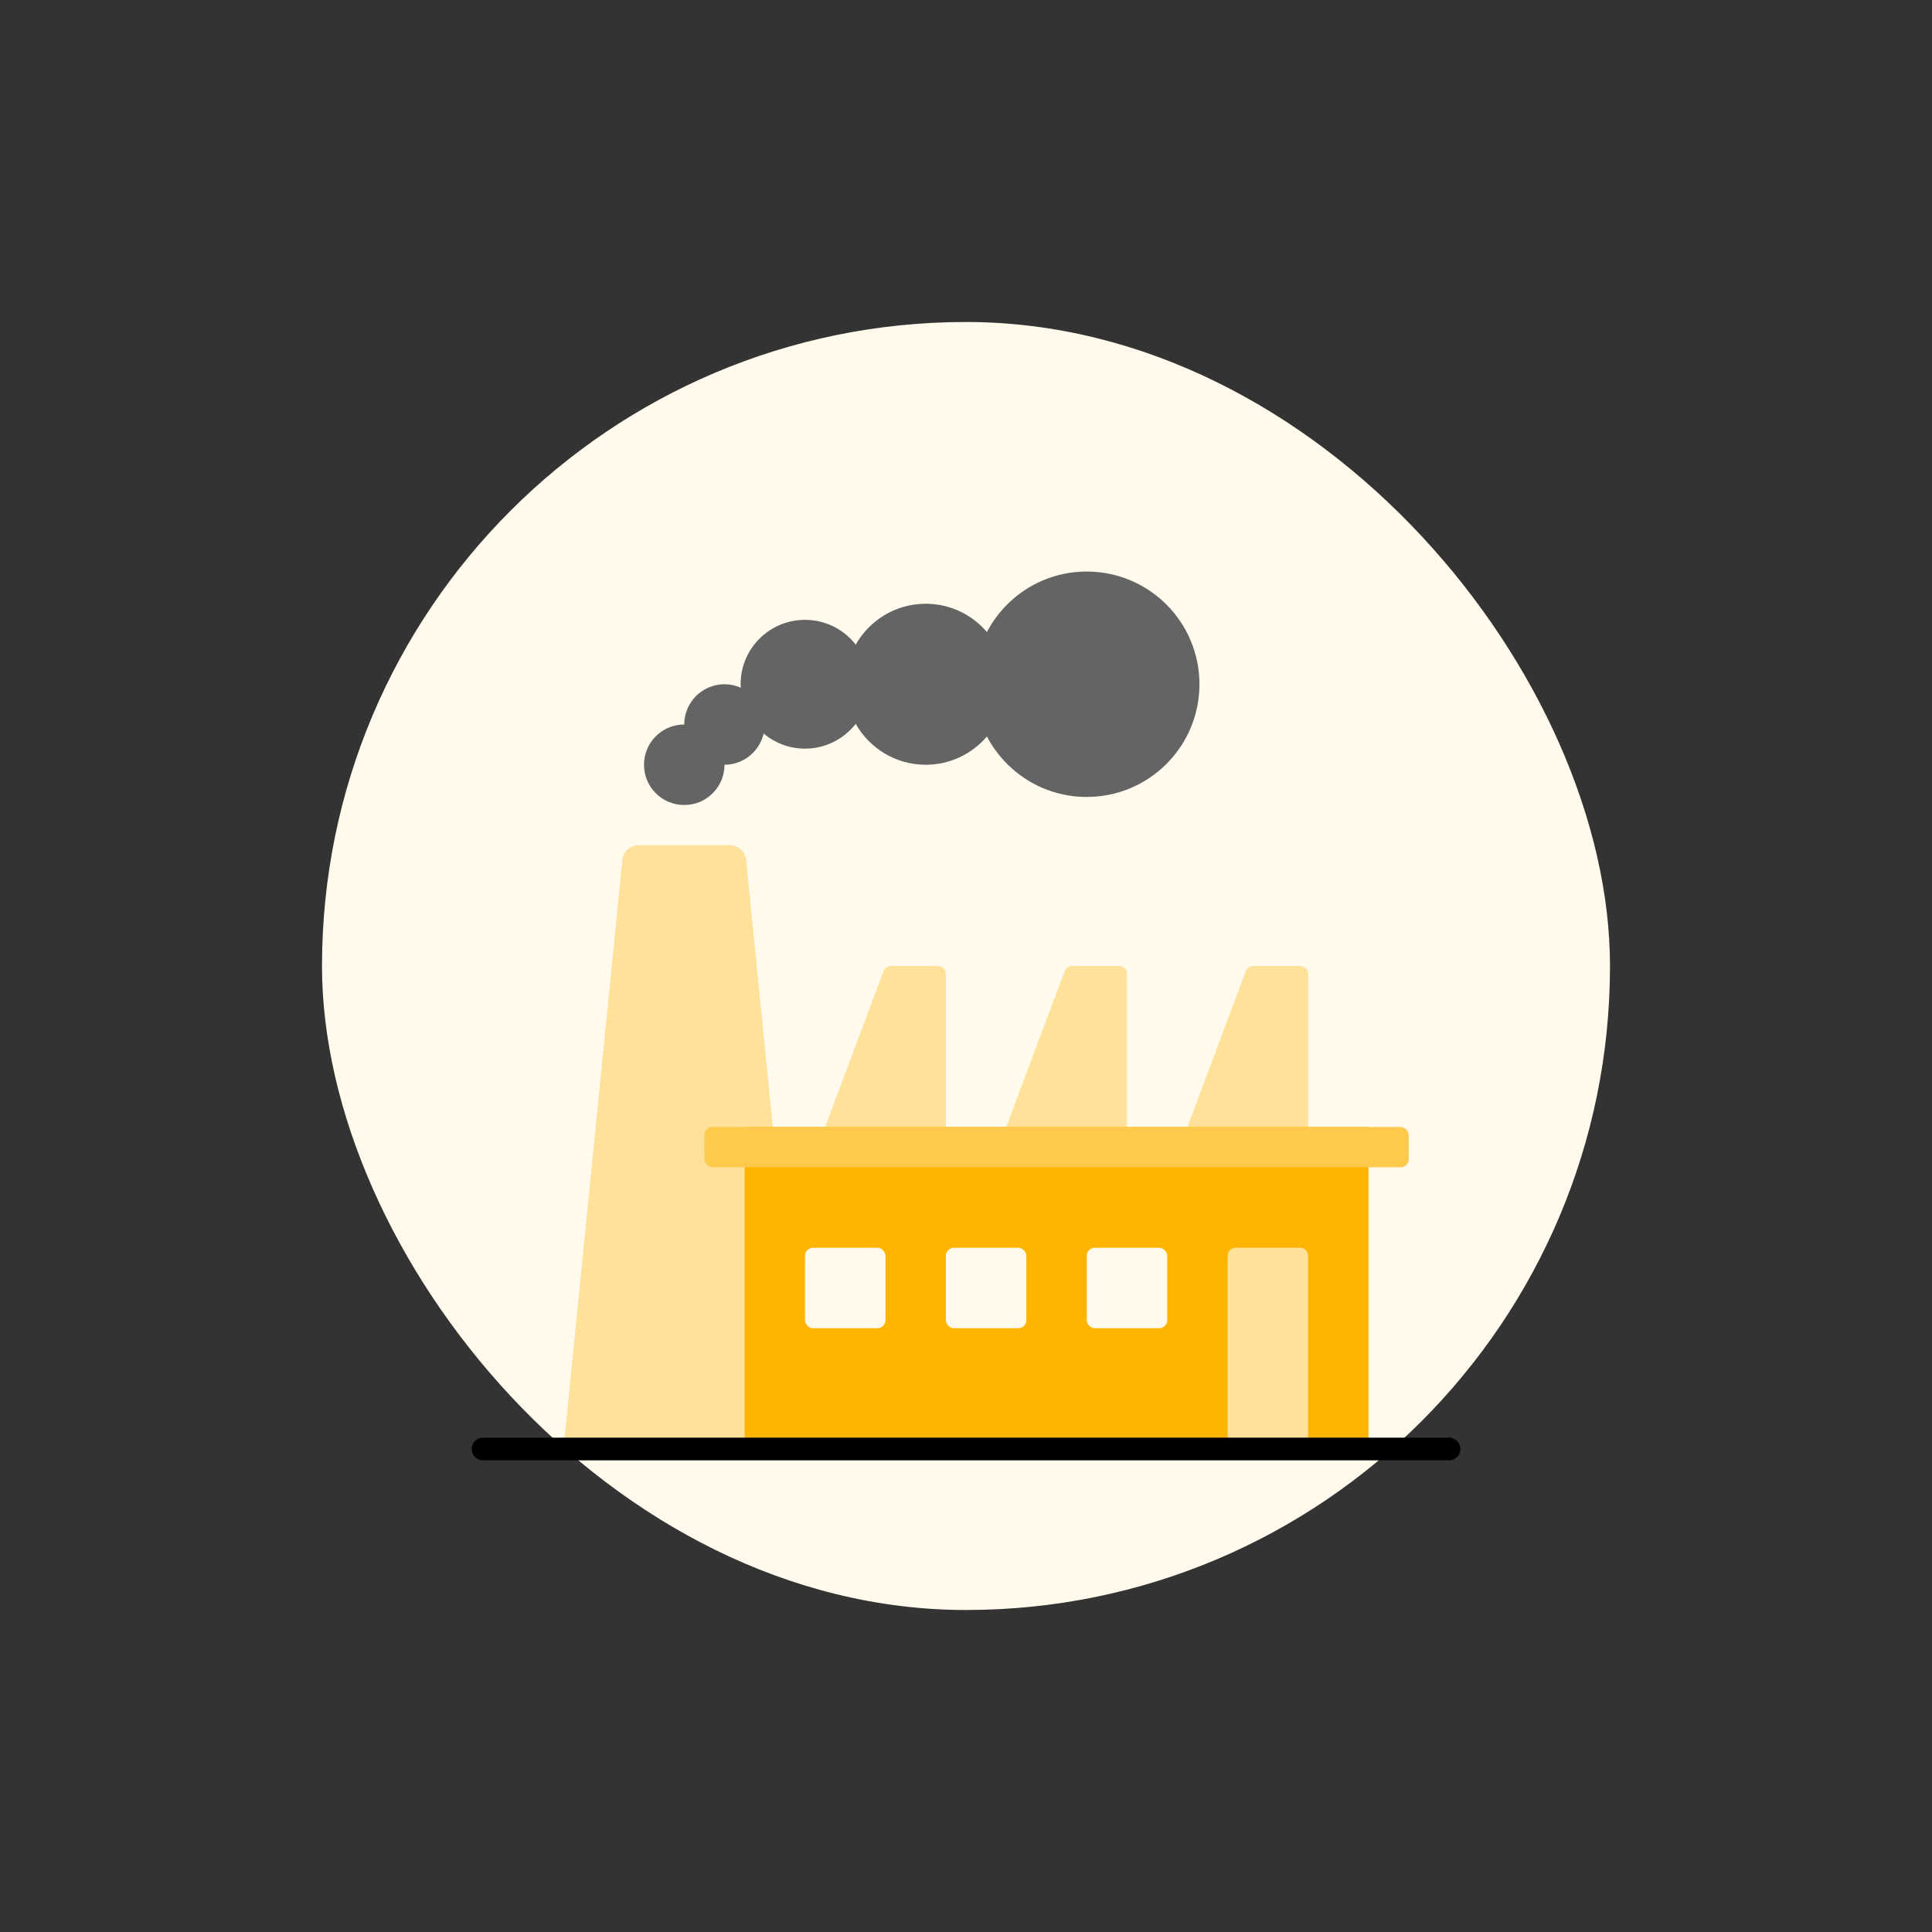 <?xml version="1.0" encoding="UTF-8"?><svg id="Layer_1" xmlns="http://www.w3.org/2000/svg" viewBox="0 0 216 216"><rect x="0" y="0" width="216" height="216" fill="#333333" stroke="none"/><rect x="36" y="36" width="144" height="144" rx="72" ry="72" fill="#fffaeb" stroke-width="0"/><path d="M121.5,63.9c-4.85,0-9.05,2.74-11.16,6.76-1.65-1.93-4.1-3.16-6.84-3.16-3.36,0-6.28,1.84-7.83,4.57-1.32-1.69-3.36-2.77-5.67-2.77-3.98,0-7.2,3.22-7.2,7.2,0,.13.01.26.02.39-.56-.25-1.17-.39-1.82-.39-2.49,0-4.5,2.01-4.5,4.5-2.49,0-4.5,2.01-4.5,4.5s2.01,4.5,4.5,4.5,4.5-2.01,4.5-4.5c2.13,0,3.91-1.49,4.38-3.49,1.25,1.05,2.86,1.69,4.62,1.69,2.31,0,4.35-1.09,5.67-2.77,1.55,2.73,4.47,4.57,7.83,4.57,2.74,0,5.19-1.23,6.84-3.16,2.11,4.02,6.31,6.76,11.16,6.76,6.96,0,12.6-5.64,12.6-12.6s-5.64-12.6-12.6-12.6Z" fill="#646464" stroke-width="0"/><path d="M90,162h-27l6.59-65.88c.09-.92.87-1.62,1.79-1.62h10.24c.92,0,1.7.7,1.79,1.62l6.59,65.88Z" fill="#ffe199" stroke-width="0"/><path d="M105.75,126h-13.5l6.53-17.42c.13-.35.47-.58.84-.58h5.23c.5,0,.9.4.9.9v17.1Z" fill="#ffe199" stroke-width="0"/><path d="M126,126h-13.5l6.53-17.42c.13-.35.47-.58.84-.58h5.23c.5,0,.9.4.9.9v17.1Z" fill="#ffe199" stroke-width="0"/><path d="M146.25,126h-13.5l6.53-17.42c.13-.35.47-.58.84-.58h5.23c.5,0,.9.4.9.9v17.1Z" fill="#ffe199" stroke-width="0"/><rect x="83.25" y="126" width="69.75" height="36" fill="#ffb400" stroke-width="0"/><rect x="78.75" y="126" width="78.75" height="4.5" rx=".9" ry=".9" fill="#ffca4c" stroke-width="0"/><rect x="90" y="139.5" width="9" height="9" rx=".9" ry=".9" fill="#fffaeb" stroke-width="0"/><rect x="105.75" y="139.5" width="9" height="9" rx=".9" ry=".9" fill="#fffaeb" stroke-width="0"/><rect x="121.5" y="139.5" width="9" height="9" rx=".9" ry=".9" fill="#fffaeb" stroke-width="0"/><path d="M137.25,162h9v-21.6c0-.5-.4-.9-.9-.9h-7.2c-.5,0-.9.4-.9.9v21.6Z" fill="#ffe199" stroke-width="0"/><path d="M162,163.27H54c-.7,0-1.27-.57-1.27-1.27s.57-1.27,1.27-1.27h108c.7,0,1.27.57,1.27,1.27s-.57,1.27-1.27,1.27Z" stroke-width="0"/></svg>